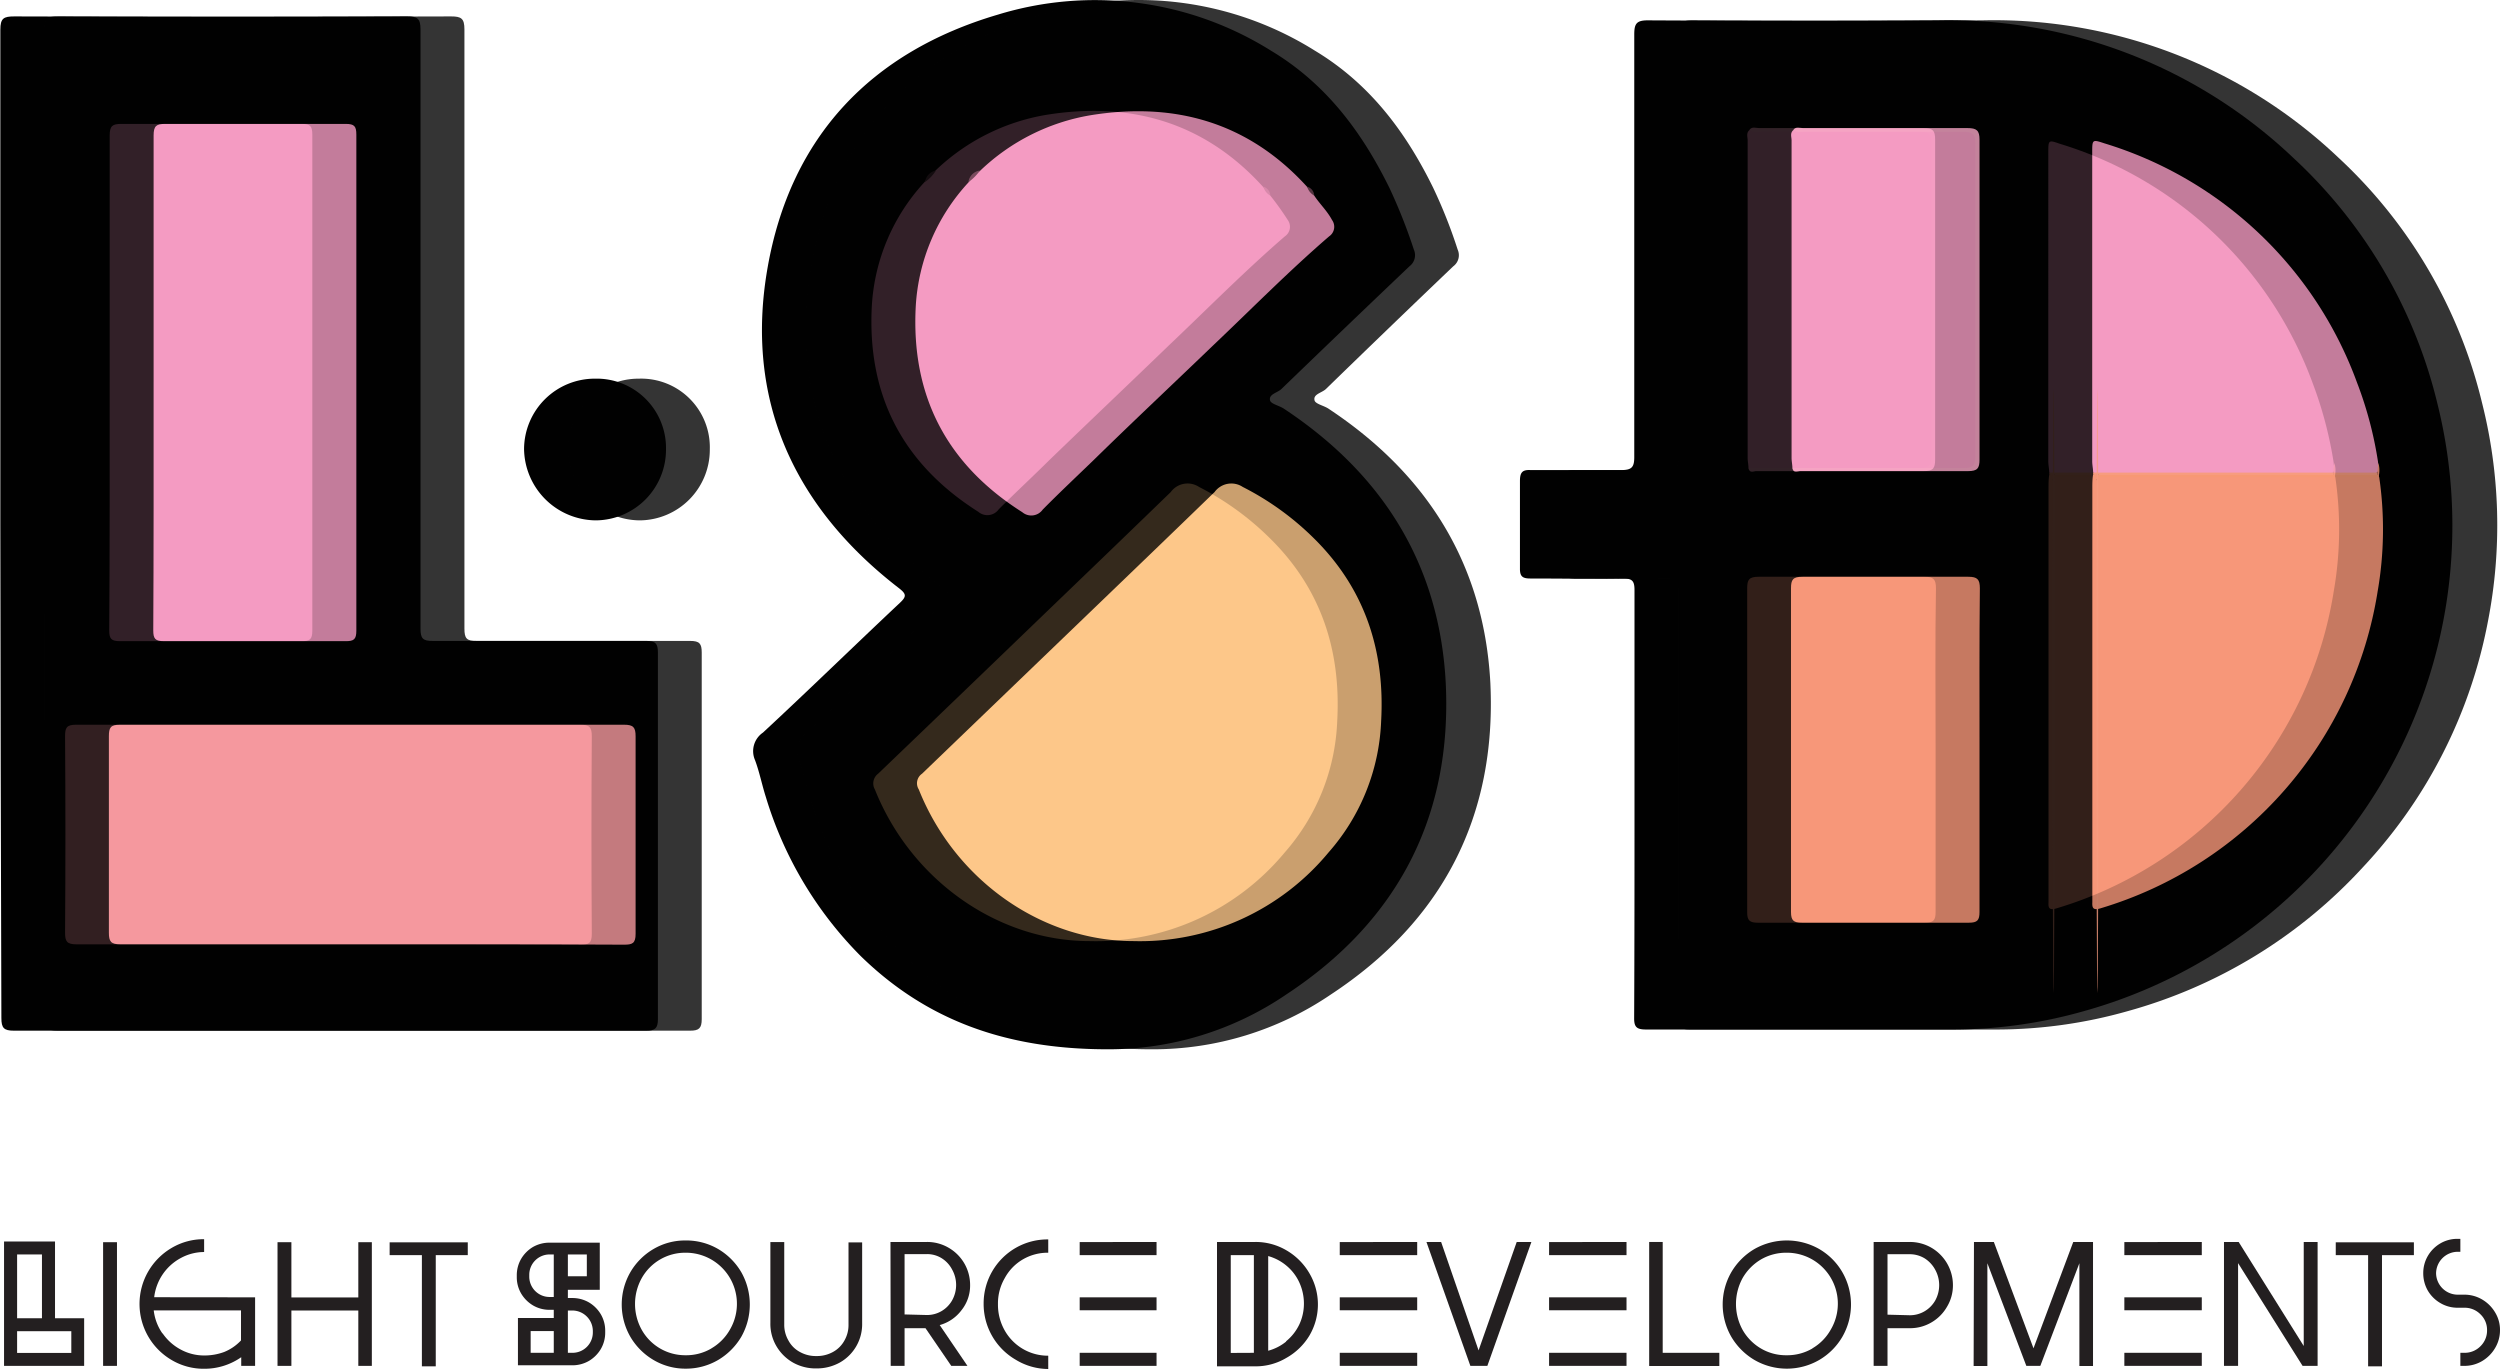 <svg xmlns="http://www.w3.org/2000/svg" viewBox="0 0 216.29 118.41"><path d="M145,70.92c0-6.15,0-12.31,0-18.46,0-.81-.21-1-1-1-2.65.05-5.31,0-8,0-.67,0-.92-.16-.91-.87,0-2.52,0-5,0-7.56,0-.73.19-1,.94-.95,2.58,0,5.17,0,7.76,0,.93,0,1.2-.19,1.19-1.16,0-12.18,0-24.35,0-36.53,0-.91.18-1.22,1.16-1.22q12.54.07,25.06,0A43.3,43.3,0,0,1,202,15.07a42.56,42.56,0,0,1,12.47,21.28,43.62,43.62,0,0,1-30.59,52.54,41.67,41.67,0,0,1-11.43,1.59c-8.81,0-17.62,0-26.43,0-.81,0-1.06-.19-1.05-1C145,83.29,145,77.11,145,70.92Z" transform="translate(-3.59 -1.41)" fill="#010101"/><path d="M99.42,92.19c-8.87,0-15.72-2.56-21.36-8.06a33,33,0,0,1-8.21-13.76c-.34-1.06-.55-2.16-.94-3.2a1.94,1.94,0,0,1,.69-2.38c4-3.71,7.87-7.49,11.83-11.21.61-.57.59-.78-.1-1.31C72.22,45.23,68,35.93,70,24.56s9-18.66,19.91-21.88A28.68,28.68,0,0,1,113.56,5.8c4.73,2.84,7.84,7,10.23,11.85A46.79,46.79,0,0,1,125.91,23a1.2,1.2,0,0,1-.38,1.45q-5.55,5.28-11.06,10.6c-.35.35-1.13.45-1,1,.07.31.8.45,1.2.72,8.52,5.64,13.46,13.45,14,23.73.56,11.54-4.16,20.6-13.77,26.93A27.31,27.31,0,0,1,99.42,92.19Z" transform="translate(-3.59 -1.41)" fill="#010101"/><path d="M3.62,46.61q0-21.31,0-42.62c0-1,.28-1.16,1.21-1.16q17,.06,34,0c.87,0,1.14.18,1.14,1.12,0,17.28,0,34.56,0,51.84,0,.86.2,1.08,1.07,1.07,6.15,0,12.31,0,18.47,0,.8,0,1,.24,1,1q0,15.85,0,31.72c0,.79-.24,1-1,1q-27.36,0-54.72,0c-.86,0-1.08-.23-1.08-1.09Q3.64,68,3.62,46.61Z" transform="translate(-3.59 -1.41)" fill="#010101"/><path d="M61.21,40.27a6.12,6.12,0,0,1-6.06,6.16,6.26,6.26,0,0,1-6.22-6.18,6.12,6.12,0,0,1,6.14-6.08A6,6,0,0,1,61.21,40.27Z" transform="translate(-3.59 -1.41)" fill="#010101"/><path d="M205.63,42.69a31,31,0,0,1-.13,9.85A34.19,34.19,0,0,1,181.5,80c-.58.17-.72,0-.68-.52,0-.16,0-.32,0-.49V43.67c0-.39,0-.78.06-1.17a.3.3,0,0,1,.47.06l-.15.34c0,12.12,0,24.24,0,36.25-.1-.12,0-.4,0-.65q0-17.41,0-34.85a1.75,1.75,0,0,1,.1-1,1.63,1.63,0,0,1,1.21-.27q11,0,21.91,0A1.54,1.54,0,0,1,205.63,42.69Z" transform="translate(-3.59 -1.41)" fill="#f79779"/><path d="M180.88,42.3c0-.32-.08-.64-.08-1V14.65c0-1.13,0-1.15,1-.8a33.76,33.76,0,0,1,21.87,20.7,34.22,34.22,0,0,1,1.82,6.88c0,.35.21.76-.23,1a3.72,3.72,0,0,1-.88.05H182.32A3.7,3.7,0,0,1,180.88,42.3Z" transform="translate(-3.59 -1.41)" fill="#f49bc2"/><path d="M171.05,66.36c0,4.65,0,9.29,0,13.94,0,.73-.18.94-.93.94q-7.22,0-14.43,0c-.73,0-.95-.19-.94-.93q0-14,0-28c0-.75.16-1,1-1,4.78,0,9.55,0,14.33,0,.79,0,1,.22,1,1C171,57,171.05,61.68,171.05,66.36Z" transform="translate(-3.59 -1.41)" fill="#f79779"/><path d="M154.86,41.9c0-.29-.07-.58-.07-.87V13.56c0-.3-.15-.65.17-.91,4.94,0,9.88,0,14.82,0,1,0,1.09.08,1.09,1.14q0,13.59,0,27.17c0,.67-.07,1.07-.94,1.07-4.9,0-9.81-.06-14.71,0A.63.63,0,0,1,154.86,41.9Z" transform="translate(-3.59 -1.41)" fill="#f49bc2"/><path d="M154.86,41.9c4.95,0,9.89,0,14.83,0,.76,0,1-.19,1-1q0-13.54,0-27.09c0-.84-.27-1-1.06-1-4.52,0-9,0-13.56,0-.37,0-.79.14-1.12-.18.23-.29.55-.14.82-.14,4.74,0,9.49,0,14.24,0,.81,0,1,.21,1,1q0,13.85,0,27.68c0,.75-.17,1-1,1-4.84,0-9.68,0-14.53,0C155.3,42.19,154.94,42.37,154.86,41.9Z" transform="translate(-3.59 -1.41)" fill="#f5a4c3"/><path d="M180.88,42.3h24.57c.07.14,0,.23-.13.27-7.82,0-15.63,0-23.45,0a.92.92,0,0,1-.57-.09h-.42Z" transform="translate(-3.59 -1.41)" fill="#f79c7f"/><path d="M181.3,42.5l24.16,0c.06-.08.11-.08.15,0l0,.19H181.29A1.28,1.28,0,0,1,181.3,42.5Z" transform="translate(-3.59 -1.41)" fill="#f79874"/><path d="M205.61,42.5l-.15,0a.91.91,0,0,0,0-.17c0-.3.06-.59.08-.88A2.05,2.05,0,0,1,205.61,42.5Z" transform="translate(-3.59 -1.41)" fill="#f79779"/><path d="M97.84,82.83c-7.81,0-15.38-5.17-18.56-13.12a1.05,1.05,0,0,1,.28-1.36Q86.79,61.42,94,54.47c3.63-3.49,7.28-7,10.88-10.49a1.8,1.8,0,0,1,2.45-.44A24.57,24.57,0,0,1,113.48,48c4.44,4.38,6.14,9.75,5.8,15.82a18.27,18.27,0,0,1-4.54,11.34A21.21,21.21,0,0,1,97.84,82.83Z" transform="translate(-3.59 -1.41)" fill="#fdc789"/><path d="M113.49,18.33A24.76,24.76,0,0,1,115,20.44a1,1,0,0,1-.25,1.42c-3.47,3-6.67,6.24-10,9.4-3.46,3.34-6.95,6.65-10.42,10C92.94,42.64,91.47,44,90,45.47a1.21,1.21,0,0,1-1.77.22q-9.85-6.24-9.21-17.85a17.22,17.22,0,0,1,4.56-10.68,5,5,0,0,1,.95-1,18.19,18.19,0,0,1,9.56-4.81c7.29-1.18,13.67.61,18.76,6.21C113.09,17.82,113.3,18.07,113.49,18.33Z" transform="translate(-3.59 -1.41)" fill="#f49bc2"/><path d="M84.57,16.16a3.62,3.62,0,0,1-.95,1A1.18,1.18,0,0,1,84.57,16.16Z" transform="translate(-3.59 -1.41)" fill="#5c3846"/><path d="M113.49,18.33a1.25,1.25,0,0,1-.6-.77A.83.83,0,0,1,113.49,18.33Z" transform="translate(-3.59 -1.41)" fill="#693f4f"/><path d="M31.93,83.11c-7.24,0-14.48,0-21.71,0-.84,0-1-.25-1-1q.06-8.49,0-17c0-.74.13-1,.95-1q21.81,0,43.62,0c.8,0,1,.22,1,1q-.06,8.55,0,17.09c0,.83-.27.94-1,.94C46.47,83.1,39.2,83.11,31.93,83.11Z" transform="translate(-3.59 -1.41)" fill="#f5989e"/><path d="M13.08,34.44c0-7.1,0-14.21,0-21.31,0-.82.23-1,1-1,5.2,0,10.41,0,15.61,0,.75,0,.92.2.92.93q0,21.45,0,42.91c0,.75-.21.92-.93.91q-7.86,0-15.72,0c-.75,0-.92-.21-.92-.93C13.09,48.77,13.08,41.6,13.08,34.44Z" transform="translate(-3.59 -1.41)" fill="#f49bc2"/><ellipse cx="177.67" cy="59.77" rx="0.09" ry="26.15" fill="#f79c7f"/><g opacity="0.8"><path d="M148.8,70.92c0-6.15,0-12.31,0-18.46,0-.81-.21-1-1-1-2.66.05-5.31,0-8,0-.67,0-.93-.16-.92-.87q.06-3.78,0-7.56c0-.73.2-1,1-.95,2.58,0,5.17,0,7.76,0,.93,0,1.19-.19,1.19-1.16,0-12.18,0-24.35,0-36.53,0-.91.18-1.22,1.16-1.22q12.52.07,25.06,0a43.28,43.28,0,0,1,30.8,11.83,42.51,42.51,0,0,1,12.48,21.28,43.24,43.24,0,0,1,.51,18.87A42.72,42.72,0,0,1,208,76.46a43.22,43.22,0,0,1-20.33,12.43,41.67,41.67,0,0,1-11.43,1.59c-8.81,0-17.62,0-26.43,0-.8,0-1-.19-1-1C148.81,83.29,148.8,77.11,148.8,70.92Z" transform="translate(-3.59 -1.41)" fill="#010101"/><path d="M103.21,92.19c-8.86,0-15.71-2.56-21.35-8.06a32.94,32.94,0,0,1-8.21-13.76c-.34-1.06-.55-2.16-.94-3.2a2,2,0,0,1,.68-2.38c4-3.71,7.88-7.49,11.83-11.21.61-.57.6-.78-.09-1.31-9.11-7-13.29-16.34-11.37-27.71S82.71,5.9,93.67,2.68A28.69,28.69,0,0,1,117.36,5.8c4.72,2.84,7.84,7,10.22,11.85A43.4,43.4,0,0,1,129.7,23a1.19,1.19,0,0,1-.38,1.45q-5.53,5.28-11,10.6c-.35.35-1.14.45-1,1,.07.31.81.45,1.21.72,8.52,5.64,13.45,13.45,14,23.73.55,11.54-4.16,20.6-13.77,26.93A27.32,27.32,0,0,1,103.21,92.19Z" transform="translate(-3.59 -1.41)" fill="#010101"/><path d="M7.42,46.61q0-21.31,0-42.62c0-1,.28-1.16,1.2-1.16q17,.06,34,0c.88,0,1.15.18,1.15,1.12q0,25.92,0,51.84c0,.86.19,1.08,1.06,1.07,6.16,0,12.32,0,18.47,0,.81,0,1,.24,1,1q0,15.85,0,31.72c0,.79-.24,1-1,1q-27.36,0-54.72,0c-.87,0-1.09-.23-1.08-1.09Q7.43,68,7.42,46.61Z" transform="translate(-3.59 -1.41)" fill="#010101"/><path d="M65,40.27a6.11,6.11,0,0,1-6.06,6.16,6.26,6.26,0,0,1-6.21-6.18,6.11,6.11,0,0,1,6.14-6.08A5.94,5.94,0,0,1,65,40.27Z" transform="translate(-3.59 -1.41)" fill="#010101"/><path d="M209.43,42.69a31.29,31.29,0,0,1-.13,9.85A34.19,34.19,0,0,1,185.3,80c-.58.17-.72,0-.69-.52,0-.16,0-.32,0-.49V43.67c0-.39,0-.78.06-1.17a.29.29,0,0,1,.46.06,3.45,3.45,0,0,1-.14.34c0,12.12,0,24.24,0,36.25-.1-.12,0-.4,0-.65q0-17.41,0-34.85a1.75,1.75,0,0,1,.1-1,1.63,1.63,0,0,1,1.21-.27q11,0,21.91,0A1.55,1.55,0,0,1,209.43,42.69Z" transform="translate(-3.59 -1.41)" fill="#f79779"/><path d="M184.68,42.3c0-.32-.08-.64-.08-1q0-13.35,0-26.69c0-1.13,0-1.15,1.05-.8a33.72,33.72,0,0,1,21.86,20.7,32.94,32.94,0,0,1,1.82,6.88c0,.35.22.76-.23,1a3.69,3.69,0,0,1-.88.05h-22.1A3.7,3.7,0,0,1,184.68,42.3Z" transform="translate(-3.59 -1.41)" fill="#f49bc2"/><path d="M174.85,66.36c0,4.65,0,9.29,0,13.94,0,.73-.18.94-.93.94q-7.22,0-14.43,0c-.73,0-.95-.19-.95-.93q0-14,0-28c0-.75.16-1,1-1,4.78,0,9.56,0,14.34,0,.78,0,1,.22,1,1C174.83,57,174.85,61.68,174.85,66.36Z" transform="translate(-3.59 -1.41)" fill="#f79779"/><path d="M158.66,41.9c0-.29-.07-.58-.07-.87q0-13.73,0-27.47c0-.3-.16-.65.17-.91,4.94,0,9.88,0,14.81,0,1,0,1.1.08,1.1,1.14q0,13.59,0,27.17c0,.67-.07,1.07-.94,1.07-4.91,0-9.81-.06-14.72,0A.62.62,0,0,1,158.66,41.9Z" transform="translate(-3.59 -1.41)" fill="#f49bc2"/><path d="M158.66,41.9c4.94,0,9.89,0,14.83,0,.76,0,1-.19,1-1q0-13.54,0-27.09c0-.84-.27-1-1.07-1-4.51,0-9,0-13.55,0-.37,0-.79.14-1.12-.18.23-.29.55-.14.82-.14,4.74,0,9.49,0,14.23,0,.81,0,1.05.21,1.05,1q0,13.85,0,27.68c0,.75-.17,1-1,1-4.84,0-9.69,0-14.53,0C159.1,42.19,158.73,42.37,158.66,41.9Z" transform="translate(-3.59 -1.41)" fill="#f5a4c3"/><path d="M184.68,42.3h24.56q.12.21-.12.27c-7.82,0-15.64,0-23.45,0a.92.92,0,0,1-.57-.09h-.42Z" transform="translate(-3.59 -1.41)" fill="#f79c7f"/><path d="M185.1,42.5l24.16,0c.06-.08.11-.08.15,0l0,.19H185.09A1.28,1.28,0,0,1,185.1,42.5Z" transform="translate(-3.59 -1.41)" fill="#f79874"/><path d="M209.41,42.5l-.15,0a.47.47,0,0,0,0-.17l.09-.88A2.16,2.16,0,0,1,209.41,42.5Z" transform="translate(-3.59 -1.41)" fill="#f79779"/><path d="M101.64,82.83c-7.81,0-15.39-5.17-18.56-13.12a1,1,0,0,1,.28-1.36L97.79,54.47c3.63-3.49,7.28-7,10.88-10.49a1.79,1.79,0,0,1,2.44-.44A24.44,24.44,0,0,1,117.28,48c4.43,4.38,6.14,9.75,5.8,15.82a18.23,18.23,0,0,1-4.55,11.34A21.17,21.17,0,0,1,101.64,82.83Z" transform="translate(-3.59 -1.41)" fill="#fdc789"/><path d="M117.29,18.33c.48.73,1.12,1.32,1.54,2.11a1,1,0,0,1-.25,1.42c-3.48,3-6.67,6.24-10,9.4-3.47,3.34-7,6.65-10.42,10-1.46,1.41-2.94,2.8-4.36,4.24a1.21,1.21,0,0,1-1.77.22q-9.85-6.24-9.21-17.85a17.22,17.22,0,0,1,4.56-10.68,5,5,0,0,1,1-1,18.15,18.15,0,0,1,9.56-4.81c7.29-1.18,13.67.61,18.75,6.21C116.89,17.82,117.1,18.07,117.29,18.33Z" transform="translate(-3.59 -1.41)" fill="#f49bc2"/><path d="M88.37,16.16a3.77,3.77,0,0,1-1,1A1.18,1.18,0,0,1,88.37,16.16Z" transform="translate(-3.59 -1.41)" fill="#5c3846"/><path d="M117.29,18.33a1.27,1.27,0,0,1-.61-.77A.83.83,0,0,1,117.29,18.33Z" transform="translate(-3.59 -1.41)" fill="#693f4f"/><path d="M35.73,83.11c-7.24,0-14.48,0-21.72,0-.83,0-1-.25-1-1q0-8.49,0-17c0-.74.14-1,.95-1q21.81,0,43.62,0c.8,0,1,.22,1,1q0,8.55,0,17.09c0,.83-.28.94-1,.94C50.27,83.1,43,83.11,35.73,83.11Z" transform="translate(-3.59 -1.41)" fill="#f5989e"/><path d="M16.88,34.44c0-7.1,0-14.21,0-21.31,0-.82.23-1,1-1,5.21,0,10.42,0,15.62,0,.75,0,.92.2.92.93q0,21.45,0,42.91c0,.75-.21.92-.93.91q-7.86,0-15.72,0c-.75,0-.92-.21-.92-.93C16.89,48.77,16.88,41.6,16.88,34.44Z" transform="translate(-3.59 -1.41)" fill="#f49bc2"/><ellipse cx="181.46" cy="59.77" rx="0.09" ry="26.15" fill="#f79c7f"/></g><path d="M3.94,108.82H8.35v6.64h2.52v4.12H3.94Zm3.28,6.64v-5.52H5.07v5.52Zm2.54,3v-1.88H5.07v1.88Z" transform="translate(-3.59 -1.41)" fill="#231f20"/><path d="M12.51,108.88h1.2v10.7h-1.2Z" transform="translate(-3.59 -1.41)" fill="#231f20"/><path d="M25.66,113.65v5.93h-1.2v-.75a5.55,5.55,0,0,1-3.21,1,5.44,5.44,0,0,1-2.8-.75,5.62,5.62,0,0,1,0-9.71,5.44,5.44,0,0,1,2.8-.75v1.11a4.23,4.23,0,0,0-2,.51,4.41,4.41,0,0,0-1.57,1.4,4.46,4.46,0,0,0-.75,2v0Zm-8,3.12a4.41,4.41,0,0,0,1.57,1.4,4.23,4.23,0,0,0,2,.51,4.91,4.91,0,0,0,1.75-.3,4.12,4.12,0,0,0,1.46-1v-2.6H16.89A4.35,4.35,0,0,0,17.64,116.77Z" transform="translate(-3.59 -1.41)" fill="#231f20"/><path d="M27.6,108.88h1.2v4.78h5.79v-4.78h1.17v10.7H34.59v-4.79H28.8v4.79H27.6Z" transform="translate(-3.59 -1.41)" fill="#231f20"/><path d="M40.09,110H37.3v-1.11h6.76V110H41.29v9.62h-1.2Z" transform="translate(-3.59 -1.41)" fill="#231f20"/><path d="M48.4,115.44h3.1v-.71h-.36a2.79,2.79,0,0,1-1.45-.39,2.94,2.94,0,0,1-1-1,2.79,2.79,0,0,1-.39-1.45v-.14a2.82,2.82,0,0,1,.39-1.45,2.94,2.94,0,0,1,1-1,2.88,2.88,0,0,1,1.45-.38h4.34V113H52.72v.71h.38a2.85,2.85,0,0,1,1.46.39,2.94,2.94,0,0,1,1,1,2.79,2.79,0,0,1,.39,1.45v.14a2.79,2.79,0,0,1-.39,1.45,2.94,2.94,0,0,1-1,1,2.85,2.85,0,0,1-1.46.39H48.4Zm3.1-1.82v-3.68h-.36a1.76,1.76,0,0,0-1.76,1.76v.14a1.76,1.76,0,0,0,1.76,1.78Zm0,4.83v-1.88h-2v1.88Zm2.86-6.62v-1.89H52.72v1.89Zm-1.26,6.62a1.76,1.76,0,0,0,1.78-1.76v-.14a1.78,1.78,0,0,0-1.78-1.76h-.38v3.66Z" transform="translate(-3.59 -1.41)" fill="#231f20"/><path d="M60.13,119.07a5.62,5.62,0,0,1-2-2,5.6,5.6,0,0,1,0-5.6,5.57,5.57,0,0,1,2-2,5.38,5.38,0,0,1,2.78-.74,5.47,5.47,0,0,1,2.81.74,5.62,5.62,0,0,1,2,2,5.67,5.67,0,0,1,0,5.6,5.67,5.67,0,0,1-2,2,5.48,5.48,0,0,1-2.81.75A5.39,5.39,0,0,1,60.13,119.07Zm5-1a4.34,4.34,0,0,0,1.6-1.61,4.42,4.42,0,0,0-3.83-6.67,4.31,4.31,0,0,0-3.79,2.2,4.6,4.6,0,0,0,0,4.47,4.31,4.31,0,0,0,3.79,2.2A4.28,4.28,0,0,0,65.14,118.07Z" transform="translate(-3.59 -1.41)" fill="#231f20"/><path d="M72.19,119.29a3.9,3.9,0,0,1-1.43-1.42,3.79,3.79,0,0,1-.52-2v-7h1.2V116a2.68,2.68,0,0,0,.36,1.38,2.41,2.41,0,0,0,1,1,2.82,2.82,0,0,0,1.42.35,2.86,2.86,0,0,0,1.43-.35,2.47,2.47,0,0,0,1-1A2.68,2.68,0,0,0,77,116v-7.1h1.18v7a3.81,3.81,0,0,1-1.93,3.39,4.07,4.07,0,0,1-2,.51A4,4,0,0,1,72.19,119.29Z" transform="translate(-3.59 -1.41)" fill="#231f20"/><path d="M80.63,108.86h3.15a3.67,3.67,0,0,1,1.88.5,3.71,3.71,0,0,1,1.86,3.23,3.41,3.41,0,0,1-.75,2.18,3.53,3.53,0,0,1-1.88,1.28l2.4,3.53h-1.4l-2.23-3.26H81.85v3.26h-1.2Zm3.15,6.32a2.47,2.47,0,0,0,1.27-.34,2.52,2.52,0,0,0,.92-.94,2.73,2.73,0,0,0,0-2.64,2.54,2.54,0,0,0-.92-1,2.39,2.39,0,0,0-1.27-.35H81.85v5.22Z" transform="translate(-3.59 -1.41)" fill="#231f20"/><path d="M91.47,119.05a5.57,5.57,0,0,1-2.78-4.87,5.54,5.54,0,0,1,2.78-4.81,5.5,5.5,0,0,1,2.81-.73v1.15a4.26,4.26,0,0,0-2.2.58A4.18,4.18,0,0,0,90.51,112a4.34,4.34,0,0,0-.58,2.23,4.5,4.5,0,0,0,.58,2.28,4.29,4.29,0,0,0,3.77,2.19v1.15A5.42,5.42,0,0,1,91.47,119.05Z" transform="translate(-3.59 -1.41)" fill="#231f20"/><path d="M103.65,108.86V110H97v-1.13Zm0,4.79v1.12H97v-1.12Zm0,4.8v1.13H97v-1.13Z" transform="translate(-3.59 -1.41)" fill="#231f20"/><path d="M108.88,108.86h3.31a5.24,5.24,0,0,1,2.69.72,5.47,5.47,0,0,1,2,2,5.3,5.3,0,0,1,0,5.37,5.41,5.41,0,0,1-2,1.94,5.15,5.15,0,0,1-2.69.73h-3.31Zm3.19,9.59V110h-2v8.46Zm2.79-1A4.2,4.2,0,0,0,116,116a4.24,4.24,0,0,0,.4-1.81,4.37,4.37,0,0,0-.4-1.83,4.1,4.1,0,0,0-1.1-1.44,4.2,4.2,0,0,0-1.59-.84v8.19A4.18,4.18,0,0,0,114.86,117.48Z" transform="translate(-3.59 -1.41)" fill="#231f20"/><path d="M126.2,108.86V110h-6.7v-1.13Zm0,4.79v1.12h-6.7v-1.12Zm0,4.8v1.13h-6.7v-1.13Z" transform="translate(-3.59 -1.41)" fill="#231f20"/><path d="M127,108.86h1.27l3.24,9.38,3.3-9.38h1.27l-3.81,10.72h-1.47Z" transform="translate(-3.59 -1.41)" fill="#231f20"/><path d="M144.31,108.86V110h-6.7v-1.13Zm0,4.79v1.12h-6.7v-1.12Zm0,4.8v1.13h-6.7v-1.13Z" transform="translate(-3.59 -1.41)" fill="#231f20"/><path d="M146.27,108.86h1.17v9.59h4.9v1.14h-6.07Z" transform="translate(-3.59 -1.41)" fill="#231f20"/><path d="M155.38,119.07a5.67,5.67,0,0,1-2-2,5.6,5.6,0,0,1,0-5.6,5.62,5.62,0,0,1,2-2,5.67,5.67,0,0,1,5.6,0,5.51,5.51,0,0,1,2,2,5.6,5.6,0,0,1,0,5.6,5.57,5.57,0,0,1-2,2,5.6,5.6,0,0,1-5.6,0Zm5-1a4.31,4.31,0,0,0,1.59-1.61,4.41,4.41,0,0,0-3.82-6.67,4.34,4.34,0,0,0-2.22.59,4.44,4.44,0,0,0-1.58,1.61,4.67,4.67,0,0,0,0,4.47,4.36,4.36,0,0,0,1.58,1.61,4.24,4.24,0,0,0,2.22.59A4.3,4.3,0,0,0,160.4,118.07Z" transform="translate(-3.59 -1.41)" fill="#231f20"/><path d="M165.69,108.86h3.12a3.73,3.73,0,0,1,1.88.5,3.75,3.75,0,0,1,1.86,3.24,3.57,3.57,0,0,1-.51,1.86,3.67,3.67,0,0,1-1.35,1.36,3.63,3.63,0,0,1-1.88.5h-1.92v3.26h-1.2Zm3.12,6.34a2.48,2.48,0,0,0,1.28-.34,2.54,2.54,0,0,0,.93-.94,2.75,2.75,0,0,0,0-2.65,2.65,2.65,0,0,0-.93-1,2.49,2.49,0,0,0-1.28-.35h-1.92v5.23Z" transform="translate(-3.59 -1.41)" fill="#231f20"/><path d="M174.37,108.86h1.72l3.43,9.2h0l3.44-9.2h1.71v10.73h-1.18V110.7l-3.38,8.88h-1.21l-3.37-8.88v8.89h-1.19Z" transform="translate(-3.59 -1.41)" fill="#231f20"/><path d="M194.08,108.86V110h-6.7v-1.13Zm0,4.79v1.12h-6.7v-1.12Zm0,4.8v1.13h-6.7v-1.13Z" transform="translate(-3.59 -1.41)" fill="#231f20"/><path d="M196,108.86h1.27l5.63,9v-9h1.2v10.72H202.8l-5.58-8.89v8.89H196Z" transform="translate(-3.59 -1.41)" fill="#231f20"/><path d="M208.47,110h-2.8v-1.11h6.76V110h-2.76v9.62h-1.2Z" transform="translate(-3.59 -1.41)" fill="#231f20"/><path d="M216.45,118.45h.34a1.91,1.91,0,0,0,1.4-.57,1.89,1.89,0,0,0,.57-1.39,1.86,1.86,0,0,0-.57-1.37,1.91,1.91,0,0,0-1.4-.57h-.59a2.91,2.91,0,0,1-1.49-.41,3,3,0,0,1-1.08-1.08,3,3,0,0,1-.39-1.49,2.93,2.93,0,0,1,.39-1.49,3,3,0,0,1,1.08-1.09,2.9,2.9,0,0,1,1.49-.4h.25v1.12h-.25a1.88,1.88,0,0,0-1.85,1.86,1.88,1.88,0,0,0,1.85,1.85h.59a3,3,0,0,1,1.55.42,3.16,3.16,0,0,1,1.12,1.12,2.89,2.89,0,0,1,.42,1.53,3,3,0,0,1-.42,1.54,3.19,3.19,0,0,1-1.12,1.13,3,3,0,0,1-1.55.42h-.34Z" transform="translate(-3.59 -1.41)" fill="#231f20"/></svg>